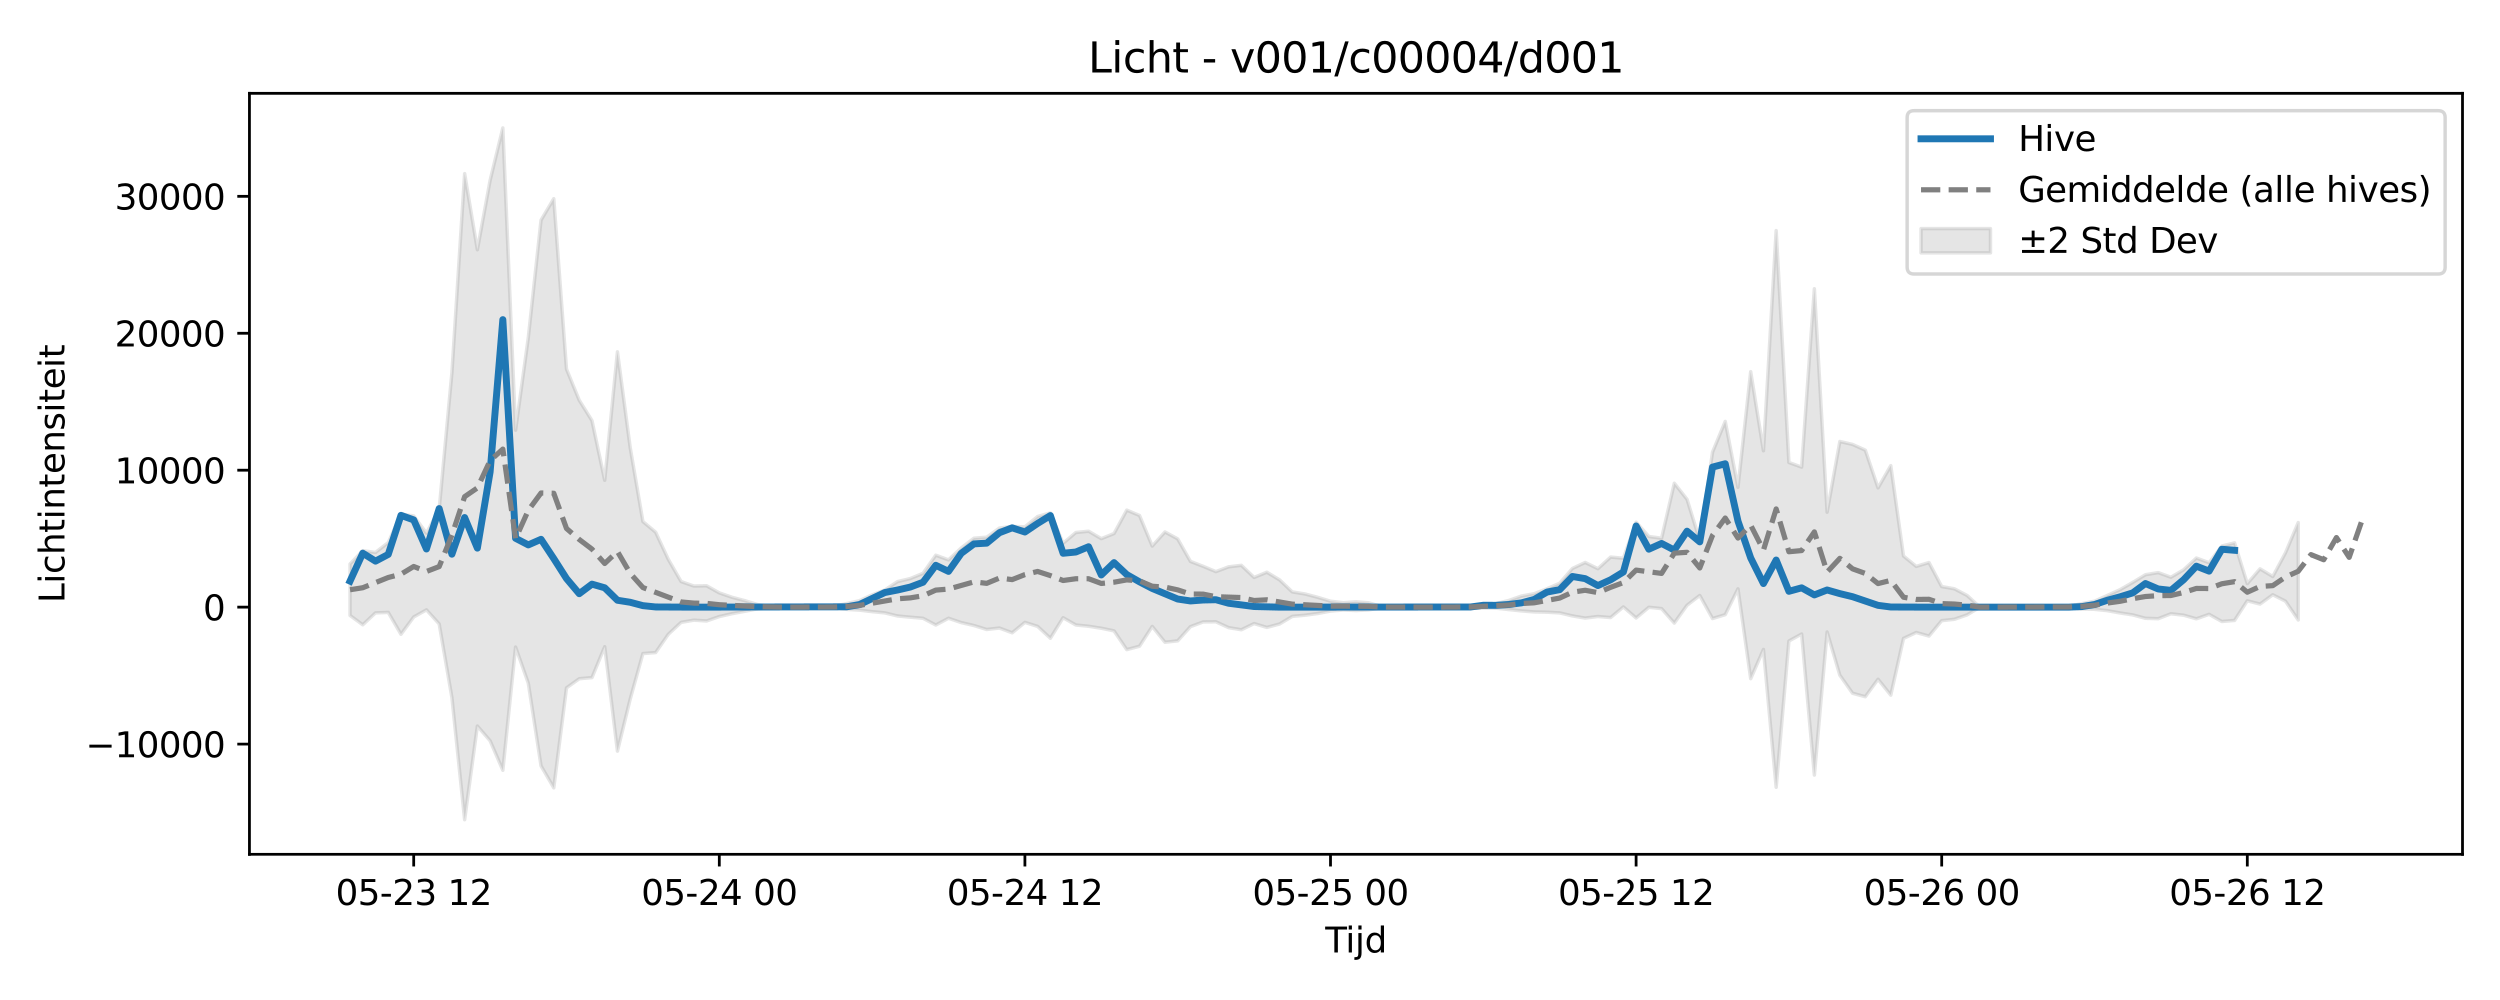 <?xml version="1.0" encoding="utf-8" standalone="no"?>
<!DOCTYPE svg PUBLIC "-//W3C//DTD SVG 1.1//EN"
  "http://www.w3.org/Graphics/SVG/1.1/DTD/svg11.dtd">
<svg xmlns:xlink="http://www.w3.org/1999/xlink" width="720pt" height="288pt" viewBox="0 0 720 288" xmlns="http://www.w3.org/2000/svg" version="1.1">
 <defs>
  <style type="text/css">*{stroke-linejoin: round; stroke-linecap: butt}</style>
 </defs>
 <g id="figure_1">
  <g id="patch_1">
   <path d="M 0 288 
L 720 288 
L 720 0 
L 0 0 
z
" style="fill: #ffffff"/>
  </g>
  <g id="axes_1">
   <g id="patch_2">
    <path d="M 71.84 246.04 
L 709.2 246.04 
L 709.2 26.88 
L 71.84 26.88 
z
" style="fill: #ffffff"/>
   </g>
   <g id="FillBetweenPolyCollection_1">
    <defs>
     <path id="m2d13019727" d="M 100.811 -125.565 
L 100.811 -110.744 
L 104.478 -108.057 
L 108.145 -111.491 
L 111.813 -111.62 
L 115.48 -105.324 
L 119.147 -110.3 
L 122.814 -112.36 
L 126.481 -108.309 
L 130.149 -87.107 
L 133.816 -51.922 
L 137.483 -78.899 
L 141.15 -74.654 
L 144.817 -66.156 
L 148.485 -101.648 
L 152.152 -91.238 
L 155.819 -67.425 
L 159.486 -61.1 
L 163.153 -89.901 
L 166.821 -92.525 
L 170.488 -92.843 
L 174.155 -101.749 
L 177.822 -71.667 
L 181.489 -86.632 
L 185.157 -99.777 
L 188.824 -100.059 
L 192.491 -105.344 
L 196.158 -108.758 
L 199.825 -109.392 
L 203.493 -109.16 
L 207.16 -110.43 
L 210.827 -111.26 
L 214.494 -111.948 
L 218.161 -112.654 
L 221.829 -113.078 
L 225.496 -113.138 
L 229.163 -113.139 
L 232.83 -113.139 
L 236.497 -113.129 
L 240.165 -112.981 
L 243.832 -112.504 
L 247.499 -112.279 
L 251.166 -111.841 
L 254.833 -111.488 
L 258.501 -110.594 
L 262.168 -110.247 
L 265.835 -109.935 
L 269.502 -107.991 
L 273.169 -109.944 
L 276.837 -108.691 
L 280.504 -107.845 
L 284.171 -106.707 
L 287.838 -107.124 
L 291.506 -105.751 
L 295.173 -108.756 
L 298.84 -107.592 
L 302.507 -104.177 
L 306.174 -110.102 
L 309.842 -108.003 
L 313.509 -107.639 
L 317.176 -107.065 
L 320.843 -106.306 
L 324.51 -100.903 
L 328.178 -101.885 
L 331.845 -107.587 
L 335.512 -103.032 
L 339.179 -103.437 
L 342.846 -107.524 
L 346.514 -108.883 
L 350.181 -108.922 
L 353.848 -107.237 
L 357.515 -106.63 
L 361.182 -108.413 
L 364.85 -107.304 
L 368.517 -108.287 
L 372.184 -110.485 
L 375.851 -110.816 
L 379.518 -111.311 
L 383.186 -112.011 
L 386.853 -112.326 
L 390.52 -112.161 
L 394.187 -112.34 
L 397.854 -113.03 
L 401.522 -113.13 
L 405.189 -113.139 
L 408.856 -113.139 
L 412.523 -113.139 
L 416.19 -113.135 
L 419.858 -113.088 
L 423.525 -113.015 
L 427.192 -112.851 
L 430.859 -112.848 
L 434.526 -112.445 
L 438.194 -112.052 
L 441.861 -111.76 
L 445.528 -111.687 
L 449.195 -111.482 
L 452.862 -110.614 
L 456.53 -109.992 
L 460.197 -110.443 
L 463.864 -110.143 
L 467.531 -113.208 
L 471.198 -110.017 
L 474.866 -113.101 
L 478.533 -112.717 
L 482.2 -108.554 
L 485.867 -113.684 
L 489.534 -116.509 
L 493.202 -109.853 
L 496.869 -110.979 
L 500.536 -118.417 
L 504.203 -92.535 
L 507.871 -100.958 
L 511.538 -61.248 
L 515.205 -103.389 
L 518.872 -105.405 
L 522.539 -64.774 
L 526.207 -105.986 
L 529.874 -93.54 
L 533.541 -88.34 
L 537.208 -87.342 
L 540.875 -92.37 
L 544.543 -87.802 
L 548.21 -104.129 
L 551.877 -105.843 
L 555.544 -104.812 
L 559.211 -109.25 
L 562.879 -109.646 
L 566.546 -110.922 
L 570.213 -113.139 
L 573.88 -113.139 
L 577.547 -113.102 
L 581.215 -113.139 
L 584.882 -113.139 
L 588.549 -113.138 
L 592.216 -113.114 
L 595.883 -112.946 
L 599.551 -112.602 
L 603.218 -112.516 
L 606.885 -112.131 
L 610.552 -111.47 
L 614.219 -110.906 
L 617.887 -109.926 
L 621.554 -109.811 
L 625.221 -111.234 
L 628.888 -110.824 
L 632.555 -109.78 
L 636.223 -111.069 
L 639.89 -109.005 
L 643.557 -109.317 
L 647.224 -114.967 
L 650.891 -114.029 
L 654.559 -116.711 
L 658.226 -114.854 
L 661.893 -109.442 
L 661.893 -137.51 
L 661.893 -137.51 
L 658.226 -128.8 
L 654.559 -121.96 
L 650.891 -124.174 
L 647.224 -119.919 
L 643.557 -131.647 
L 639.89 -130.743 
L 636.223 -125.944 
L 632.555 -127.284 
L 628.888 -123.901 
L 625.221 -121.755 
L 621.554 -123.095 
L 617.887 -122.478 
L 614.219 -120.252 
L 610.552 -118.165 
L 606.885 -116.496 
L 603.218 -114.859 
L 599.551 -114.147 
L 595.883 -113.445 
L 592.216 -113.177 
L 588.549 -113.14 
L 584.882 -113.139 
L 581.215 -113.139 
L 577.547 -113.195 
L 573.88 -113.139 
L 570.213 -113.139 
L 566.546 -116.493 
L 562.879 -118.425 
L 559.211 -119.071 
L 555.544 -125.996 
L 551.877 -124.878 
L 548.21 -127.868 
L 544.543 -153.896 
L 540.875 -147.495 
L 537.208 -158.358 
L 533.541 -160.004 
L 529.874 -160.85 
L 526.207 -140.482 
L 522.539 -204.847 
L 518.872 -153.469 
L 515.205 -154.807 
L 511.538 -221.598 
L 507.871 -158.172 
L 504.203 -180.954 
L 500.536 -147.666 
L 496.869 -166.636 
L 493.202 -157.776 
L 489.534 -132.338 
L 485.867 -144.19 
L 482.2 -148.834 
L 478.533 -132.999 
L 474.866 -133.49 
L 471.198 -137.607 
L 467.531 -127.23 
L 463.864 -127.566 
L 460.197 -124.214 
L 456.53 -126.012 
L 452.862 -124.285 
L 449.195 -120.035 
L 445.528 -118.44 
L 441.861 -117.02 
L 438.194 -116.341 
L 434.526 -115.066 
L 430.859 -114.189 
L 427.192 -113.896 
L 423.525 -113.376 
L 419.858 -113.22 
L 416.19 -113.146 
L 412.523 -113.139 
L 408.856 -113.139 
L 405.189 -113.139 
L 401.522 -113.153 
L 397.854 -113.31 
L 394.187 -114.398 
L 390.52 -114.681 
L 386.853 -114.421 
L 383.186 -114.855 
L 379.518 -115.969 
L 375.851 -116.938 
L 372.184 -117.526 
L 368.517 -120.998 
L 364.85 -123.205 
L 361.182 -121.696 
L 357.515 -125.185 
L 353.848 -124.755 
L 350.181 -123.373 
L 346.514 -124.899 
L 342.846 -126.321 
L 339.179 -132.797 
L 335.512 -134.799 
L 331.845 -130.736 
L 328.178 -139.542 
L 324.51 -141.086 
L 320.843 -134.346 
L 317.176 -132.866 
L 313.509 -135.013 
L 309.842 -134.641 
L 306.174 -131.527 
L 302.507 -140.284 
L 298.84 -139.249 
L 295.173 -136.281 
L 291.506 -136.398 
L 287.838 -135.923 
L 284.171 -133.285 
L 280.504 -133.002 
L 276.837 -130.184 
L 273.169 -126.756 
L 269.502 -128.106 
L 265.835 -122.887 
L 262.168 -121.382 
L 258.501 -120.507 
L 254.833 -118.08 
L 251.166 -116.67 
L 247.499 -114.993 
L 243.832 -114.171 
L 240.165 -113.378 
L 236.497 -113.154 
L 232.83 -113.139 
L 229.163 -113.139 
L 225.496 -113.141 
L 221.829 -113.235 
L 218.161 -113.904 
L 214.494 -115.016 
L 210.827 -115.982 
L 207.16 -117.252 
L 203.493 -119.302 
L 199.825 -119.224 
L 196.158 -120.512 
L 192.491 -126.879 
L 188.824 -134.728 
L 185.157 -137.792 
L 181.489 -159.138 
L 177.822 -186.684 
L 174.155 -149.682 
L 170.488 -166.862 
L 166.821 -172.732 
L 163.153 -181.696 
L 159.486 -230.781 
L 155.819 -224.611 
L 152.152 -190.803 
L 148.485 -164.096 
L 144.817 -251.158 
L 141.15 -236.046 
L 137.483 -216.072 
L 133.816 -237.994 
L 130.149 -180.685 
L 126.481 -141.335 
L 122.814 -134.46 
L 119.147 -139.409 
L 115.48 -139.947 
L 111.813 -131.742 
L 108.145 -128.896 
L 104.478 -129.412 
L 100.811 -125.565 
z
" style="stroke: #808080; stroke-opacity: 0.2"/>
    </defs>
    <g clip-path="url(#p998872193a)">
     <use xlink:href="#m2d13019727" x="0" y="288" style="fill: #808080; fill-opacity: 0.2; stroke: #808080; stroke-opacity: 0.2"/>
    </g>
   </g>
   <g id="matplotlib.axis_1">
    <g id="xtick_1">
     <g id="line2d_1">
      <defs>
       <path id="ma4dc95dc5b" d="M 0 0 
L 0 3.5 
" style="stroke: #000000; stroke-width: 0.8"/>
      </defs>
      <g>
       <use xlink:href="#ma4dc95dc5b" x="119.147" y="246.04" style="stroke: #000000; stroke-width: 0.8"/>
      </g>
     </g>
     <g id="text_1">
      <!-- 05-23 12 -->
      <g transform="translate(96.666 260.638) scale(0.1 -0.1)">
       <defs>
        <path id="DejaVuSans-30" d="M 2034 4250 
Q 1547 4250 1301 3770 
Q 1056 3291 1056 2328 
Q 1056 1369 1301 889 
Q 1547 409 2034 409 
Q 2525 409 2770 889 
Q 3016 1369 3016 2328 
Q 3016 3291 2770 3770 
Q 2525 4250 2034 4250 
z
M 2034 4750 
Q 2819 4750 3233 4129 
Q 3647 3509 3647 2328 
Q 3647 1150 3233 529 
Q 2819 -91 2034 -91 
Q 1250 -91 836 529 
Q 422 1150 422 2328 
Q 422 3509 836 4129 
Q 1250 4750 2034 4750 
z
" transform="scale(0.016)"/>
        <path id="DejaVuSans-35" d="M 691 4666 
L 3169 4666 
L 3169 4134 
L 1269 4134 
L 1269 2991 
Q 1406 3038 1543 3061 
Q 1681 3084 1819 3084 
Q 2600 3084 3056 2656 
Q 3513 2228 3513 1497 
Q 3513 744 3044 326 
Q 2575 -91 1722 -91 
Q 1428 -91 1123 -41 
Q 819 9 494 109 
L 494 744 
Q 775 591 1075 516 
Q 1375 441 1709 441 
Q 2250 441 2565 725 
Q 2881 1009 2881 1497 
Q 2881 1984 2565 2268 
Q 2250 2553 1709 2553 
Q 1456 2553 1204 2497 
Q 953 2441 691 2322 
L 691 4666 
z
" transform="scale(0.016)"/>
        <path id="DejaVuSans-2d" d="M 313 2009 
L 1997 2009 
L 1997 1497 
L 313 1497 
L 313 2009 
z
" transform="scale(0.016)"/>
        <path id="DejaVuSans-32" d="M 1228 531 
L 3431 531 
L 3431 0 
L 469 0 
L 469 531 
Q 828 903 1448 1529 
Q 2069 2156 2228 2338 
Q 2531 2678 2651 2914 
Q 2772 3150 2772 3378 
Q 2772 3750 2511 3984 
Q 2250 4219 1831 4219 
Q 1534 4219 1204 4116 
Q 875 4013 500 3803 
L 500 4441 
Q 881 4594 1212 4672 
Q 1544 4750 1819 4750 
Q 2544 4750 2975 4387 
Q 3406 4025 3406 3419 
Q 3406 3131 3298 2873 
Q 3191 2616 2906 2266 
Q 2828 2175 2409 1742 
Q 1991 1309 1228 531 
z
" transform="scale(0.016)"/>
        <path id="DejaVuSans-33" d="M 2597 2516 
Q 3050 2419 3304 2112 
Q 3559 1806 3559 1356 
Q 3559 666 3084 287 
Q 2609 -91 1734 -91 
Q 1441 -91 1130 -33 
Q 819 25 488 141 
L 488 750 
Q 750 597 1062 519 
Q 1375 441 1716 441 
Q 2309 441 2620 675 
Q 2931 909 2931 1356 
Q 2931 1769 2642 2001 
Q 2353 2234 1838 2234 
L 1294 2234 
L 1294 2753 
L 1863 2753 
Q 2328 2753 2575 2939 
Q 2822 3125 2822 3475 
Q 2822 3834 2567 4026 
Q 2313 4219 1838 4219 
Q 1578 4219 1281 4162 
Q 984 4106 628 3988 
L 628 4550 
Q 988 4650 1302 4700 
Q 1616 4750 1894 4750 
Q 2613 4750 3031 4423 
Q 3450 4097 3450 3541 
Q 3450 3153 3228 2886 
Q 3006 2619 2597 2516 
z
" transform="scale(0.016)"/>
        <path id="DejaVuSans-20" transform="scale(0.016)"/>
        <path id="DejaVuSans-31" d="M 794 531 
L 1825 531 
L 1825 4091 
L 703 3866 
L 703 4441 
L 1819 4666 
L 2450 4666 
L 2450 531 
L 3481 531 
L 3481 0 
L 794 0 
L 794 531 
z
" transform="scale(0.016)"/>
       </defs>
       <use xlink:href="#DejaVuSans-30"/>
       <use xlink:href="#DejaVuSans-35" transform="translate(63.623 0)"/>
       <use xlink:href="#DejaVuSans-2d" transform="translate(127.246 0)"/>
       <use xlink:href="#DejaVuSans-32" transform="translate(163.33 0)"/>
       <use xlink:href="#DejaVuSans-33" transform="translate(226.953 0)"/>
       <use xlink:href="#DejaVuSans-20" transform="translate(290.576 0)"/>
       <use xlink:href="#DejaVuSans-31" transform="translate(322.363 0)"/>
       <use xlink:href="#DejaVuSans-32" transform="translate(385.986 0)"/>
      </g>
     </g>
    </g>
    <g id="xtick_2">
     <g id="line2d_2">
      <g>
       <use xlink:href="#ma4dc95dc5b" x="207.16" y="246.04" style="stroke: #000000; stroke-width: 0.8"/>
      </g>
     </g>
     <g id="text_2">
      <!-- 05-24 00 -->
      <g transform="translate(184.679 260.638) scale(0.1 -0.1)">
       <defs>
        <path id="DejaVuSans-34" d="M 2419 4116 
L 825 1625 
L 2419 1625 
L 2419 4116 
z
M 2253 4666 
L 3047 4666 
L 3047 1625 
L 3713 1625 
L 3713 1100 
L 3047 1100 
L 3047 0 
L 2419 0 
L 2419 1100 
L 313 1100 
L 313 1709 
L 2253 4666 
z
" transform="scale(0.016)"/>
       </defs>
       <use xlink:href="#DejaVuSans-30"/>
       <use xlink:href="#DejaVuSans-35" transform="translate(63.623 0)"/>
       <use xlink:href="#DejaVuSans-2d" transform="translate(127.246 0)"/>
       <use xlink:href="#DejaVuSans-32" transform="translate(163.33 0)"/>
       <use xlink:href="#DejaVuSans-34" transform="translate(226.953 0)"/>
       <use xlink:href="#DejaVuSans-20" transform="translate(290.576 0)"/>
       <use xlink:href="#DejaVuSans-30" transform="translate(322.363 0)"/>
       <use xlink:href="#DejaVuSans-30" transform="translate(385.986 0)"/>
      </g>
     </g>
    </g>
    <g id="xtick_3">
     <g id="line2d_3">
      <g>
       <use xlink:href="#ma4dc95dc5b" x="295.173" y="246.04" style="stroke: #000000; stroke-width: 0.8"/>
      </g>
     </g>
     <g id="text_3">
      <!-- 05-24 12 -->
      <g transform="translate(272.692 260.638) scale(0.1 -0.1)">
       <use xlink:href="#DejaVuSans-30"/>
       <use xlink:href="#DejaVuSans-35" transform="translate(63.623 0)"/>
       <use xlink:href="#DejaVuSans-2d" transform="translate(127.246 0)"/>
       <use xlink:href="#DejaVuSans-32" transform="translate(163.33 0)"/>
       <use xlink:href="#DejaVuSans-34" transform="translate(226.953 0)"/>
       <use xlink:href="#DejaVuSans-20" transform="translate(290.576 0)"/>
       <use xlink:href="#DejaVuSans-31" transform="translate(322.363 0)"/>
       <use xlink:href="#DejaVuSans-32" transform="translate(385.986 0)"/>
      </g>
     </g>
    </g>
    <g id="xtick_4">
     <g id="line2d_4">
      <g>
       <use xlink:href="#ma4dc95dc5b" x="383.186" y="246.04" style="stroke: #000000; stroke-width: 0.8"/>
      </g>
     </g>
     <g id="text_4">
      <!-- 05-25 00 -->
      <g transform="translate(360.705 260.638) scale(0.1 -0.1)">
       <use xlink:href="#DejaVuSans-30"/>
       <use xlink:href="#DejaVuSans-35" transform="translate(63.623 0)"/>
       <use xlink:href="#DejaVuSans-2d" transform="translate(127.246 0)"/>
       <use xlink:href="#DejaVuSans-32" transform="translate(163.33 0)"/>
       <use xlink:href="#DejaVuSans-35" transform="translate(226.953 0)"/>
       <use xlink:href="#DejaVuSans-20" transform="translate(290.576 0)"/>
       <use xlink:href="#DejaVuSans-30" transform="translate(322.363 0)"/>
       <use xlink:href="#DejaVuSans-30" transform="translate(385.986 0)"/>
      </g>
     </g>
    </g>
    <g id="xtick_5">
     <g id="line2d_5">
      <g>
       <use xlink:href="#ma4dc95dc5b" x="471.198" y="246.04" style="stroke: #000000; stroke-width: 0.8"/>
      </g>
     </g>
     <g id="text_5">
      <!-- 05-25 12 -->
      <g transform="translate(448.718 260.638) scale(0.1 -0.1)">
       <use xlink:href="#DejaVuSans-30"/>
       <use xlink:href="#DejaVuSans-35" transform="translate(63.623 0)"/>
       <use xlink:href="#DejaVuSans-2d" transform="translate(127.246 0)"/>
       <use xlink:href="#DejaVuSans-32" transform="translate(163.33 0)"/>
       <use xlink:href="#DejaVuSans-35" transform="translate(226.953 0)"/>
       <use xlink:href="#DejaVuSans-20" transform="translate(290.576 0)"/>
       <use xlink:href="#DejaVuSans-31" transform="translate(322.363 0)"/>
       <use xlink:href="#DejaVuSans-32" transform="translate(385.986 0)"/>
      </g>
     </g>
    </g>
    <g id="xtick_6">
     <g id="line2d_6">
      <g>
       <use xlink:href="#ma4dc95dc5b" x="559.211" y="246.04" style="stroke: #000000; stroke-width: 0.8"/>
      </g>
     </g>
     <g id="text_6">
      <!-- 05-26 00 -->
      <g transform="translate(536.731 260.638) scale(0.1 -0.1)">
       <defs>
        <path id="DejaVuSans-36" d="M 2113 2584 
Q 1688 2584 1439 2293 
Q 1191 2003 1191 1497 
Q 1191 994 1439 701 
Q 1688 409 2113 409 
Q 2538 409 2786 701 
Q 3034 994 3034 1497 
Q 3034 2003 2786 2293 
Q 2538 2584 2113 2584 
z
M 3366 4563 
L 3366 3988 
Q 3128 4100 2886 4159 
Q 2644 4219 2406 4219 
Q 1781 4219 1451 3797 
Q 1122 3375 1075 2522 
Q 1259 2794 1537 2939 
Q 1816 3084 2150 3084 
Q 2853 3084 3261 2657 
Q 3669 2231 3669 1497 
Q 3669 778 3244 343 
Q 2819 -91 2113 -91 
Q 1303 -91 875 529 
Q 447 1150 447 2328 
Q 447 3434 972 4092 
Q 1497 4750 2381 4750 
Q 2619 4750 2861 4703 
Q 3103 4656 3366 4563 
z
" transform="scale(0.016)"/>
       </defs>
       <use xlink:href="#DejaVuSans-30"/>
       <use xlink:href="#DejaVuSans-35" transform="translate(63.623 0)"/>
       <use xlink:href="#DejaVuSans-2d" transform="translate(127.246 0)"/>
       <use xlink:href="#DejaVuSans-32" transform="translate(163.33 0)"/>
       <use xlink:href="#DejaVuSans-36" transform="translate(226.953 0)"/>
       <use xlink:href="#DejaVuSans-20" transform="translate(290.576 0)"/>
       <use xlink:href="#DejaVuSans-30" transform="translate(322.363 0)"/>
       <use xlink:href="#DejaVuSans-30" transform="translate(385.986 0)"/>
      </g>
     </g>
    </g>
    <g id="xtick_7">
     <g id="line2d_7">
      <g>
       <use xlink:href="#ma4dc95dc5b" x="647.224" y="246.04" style="stroke: #000000; stroke-width: 0.8"/>
      </g>
     </g>
     <g id="text_7">
      <!-- 05-26 12 -->
      <g transform="translate(624.744 260.638) scale(0.1 -0.1)">
       <use xlink:href="#DejaVuSans-30"/>
       <use xlink:href="#DejaVuSans-35" transform="translate(63.623 0)"/>
       <use xlink:href="#DejaVuSans-2d" transform="translate(127.246 0)"/>
       <use xlink:href="#DejaVuSans-32" transform="translate(163.33 0)"/>
       <use xlink:href="#DejaVuSans-36" transform="translate(226.953 0)"/>
       <use xlink:href="#DejaVuSans-20" transform="translate(290.576 0)"/>
       <use xlink:href="#DejaVuSans-31" transform="translate(322.363 0)"/>
       <use xlink:href="#DejaVuSans-32" transform="translate(385.986 0)"/>
      </g>
     </g>
    </g>
    <g id="text_8">
     <!-- Tijd -->
     <g transform="translate(381.67 274.317) scale(0.1 -0.1)">
      <defs>
       <path id="DejaVuSans-54" d="M -19 4666 
L 3928 4666 
L 3928 4134 
L 2272 4134 
L 2272 0 
L 1638 0 
L 1638 4134 
L -19 4134 
L -19 4666 
z
" transform="scale(0.016)"/>
       <path id="DejaVuSans-69" d="M 603 3500 
L 1178 3500 
L 1178 0 
L 603 0 
L 603 3500 
z
M 603 4863 
L 1178 4863 
L 1178 4134 
L 603 4134 
L 603 4863 
z
" transform="scale(0.016)"/>
       <path id="DejaVuSans-6a" d="M 603 3500 
L 1178 3500 
L 1178 -63 
Q 1178 -731 923 -1031 
Q 669 -1331 103 -1331 
L -116 -1331 
L -116 -844 
L 38 -844 
Q 366 -844 484 -692 
Q 603 -541 603 -63 
L 603 3500 
z
M 603 4863 
L 1178 4863 
L 1178 4134 
L 603 4134 
L 603 4863 
z
" transform="scale(0.016)"/>
       <path id="DejaVuSans-64" d="M 2906 2969 
L 2906 4863 
L 3481 4863 
L 3481 0 
L 2906 0 
L 2906 525 
Q 2725 213 2448 61 
Q 2172 -91 1784 -91 
Q 1150 -91 751 415 
Q 353 922 353 1747 
Q 353 2572 751 3078 
Q 1150 3584 1784 3584 
Q 2172 3584 2448 3432 
Q 2725 3281 2906 2969 
z
M 947 1747 
Q 947 1113 1208 752 
Q 1469 391 1925 391 
Q 2381 391 2643 752 
Q 2906 1113 2906 1747 
Q 2906 2381 2643 2742 
Q 2381 3103 1925 3103 
Q 1469 3103 1208 2742 
Q 947 2381 947 1747 
z
" transform="scale(0.016)"/>
      </defs>
      <use xlink:href="#DejaVuSans-54"/>
      <use xlink:href="#DejaVuSans-69" transform="translate(57.959 0)"/>
      <use xlink:href="#DejaVuSans-6a" transform="translate(85.742 0)"/>
      <use xlink:href="#DejaVuSans-64" transform="translate(113.525 0)"/>
     </g>
    </g>
   </g>
   <g id="matplotlib.axis_2">
    <g id="ytick_1">
     <g id="line2d_8">
      <defs>
       <path id="m5c191a9bf7" d="M 0 0 
L -3.5 0 
" style="stroke: #000000; stroke-width: 0.8"/>
      </defs>
      <g>
       <use xlink:href="#m5c191a9bf7" x="71.84" y="214.299" style="stroke: #000000; stroke-width: 0.8"/>
      </g>
     </g>
     <g id="text_9">
      <!-- −10000 -->
      <g transform="translate(24.648 218.098) scale(0.1 -0.1)">
       <defs>
        <path id="DejaVuSans-2212" d="M 678 2272 
L 4684 2272 
L 4684 1741 
L 678 1741 
L 678 2272 
z
" transform="scale(0.016)"/>
       </defs>
       <use xlink:href="#DejaVuSans-2212"/>
       <use xlink:href="#DejaVuSans-31" transform="translate(83.789 0)"/>
       <use xlink:href="#DejaVuSans-30" transform="translate(147.412 0)"/>
       <use xlink:href="#DejaVuSans-30" transform="translate(211.035 0)"/>
       <use xlink:href="#DejaVuSans-30" transform="translate(274.658 0)"/>
       <use xlink:href="#DejaVuSans-30" transform="translate(338.281 0)"/>
      </g>
     </g>
    </g>
    <g id="ytick_2">
     <g id="line2d_9">
      <g>
       <use xlink:href="#m5c191a9bf7" x="71.84" y="174.861" style="stroke: #000000; stroke-width: 0.8"/>
      </g>
     </g>
     <g id="text_10">
      <!-- 0 -->
      <g transform="translate(58.477 178.66) scale(0.1 -0.1)">
       <use xlink:href="#DejaVuSans-30"/>
      </g>
     </g>
    </g>
    <g id="ytick_3">
     <g id="line2d_10">
      <g>
       <use xlink:href="#m5c191a9bf7" x="71.84" y="135.423" style="stroke: #000000; stroke-width: 0.8"/>
      </g>
     </g>
     <g id="text_11">
      <!-- 10000 -->
      <g transform="translate(33.028 139.222) scale(0.1 -0.1)">
       <use xlink:href="#DejaVuSans-31"/>
       <use xlink:href="#DejaVuSans-30" transform="translate(63.623 0)"/>
       <use xlink:href="#DejaVuSans-30" transform="translate(127.246 0)"/>
       <use xlink:href="#DejaVuSans-30" transform="translate(190.869 0)"/>
       <use xlink:href="#DejaVuSans-30" transform="translate(254.492 0)"/>
      </g>
     </g>
    </g>
    <g id="ytick_4">
     <g id="line2d_11">
      <g>
       <use xlink:href="#m5c191a9bf7" x="71.84" y="95.985" style="stroke: #000000; stroke-width: 0.8"/>
      </g>
     </g>
     <g id="text_12">
      <!-- 20000 -->
      <g transform="translate(33.028 99.785) scale(0.1 -0.1)">
       <use xlink:href="#DejaVuSans-32"/>
       <use xlink:href="#DejaVuSans-30" transform="translate(63.623 0)"/>
       <use xlink:href="#DejaVuSans-30" transform="translate(127.246 0)"/>
       <use xlink:href="#DejaVuSans-30" transform="translate(190.869 0)"/>
       <use xlink:href="#DejaVuSans-30" transform="translate(254.492 0)"/>
      </g>
     </g>
    </g>
    <g id="ytick_5">
     <g id="line2d_12">
      <g>
       <use xlink:href="#m5c191a9bf7" x="71.84" y="56.548" style="stroke: #000000; stroke-width: 0.8"/>
      </g>
     </g>
     <g id="text_13">
      <!-- 30000 -->
      <g transform="translate(33.028 60.347) scale(0.1 -0.1)">
       <use xlink:href="#DejaVuSans-33"/>
       <use xlink:href="#DejaVuSans-30" transform="translate(63.623 0)"/>
       <use xlink:href="#DejaVuSans-30" transform="translate(127.246 0)"/>
       <use xlink:href="#DejaVuSans-30" transform="translate(190.869 0)"/>
       <use xlink:href="#DejaVuSans-30" transform="translate(254.492 0)"/>
      </g>
     </g>
    </g>
    <g id="text_14">
     <!-- Lichtintensiteit -->
     <g transform="translate(18.568 173.656) rotate(-90) scale(0.1 -0.1)">
      <defs>
       <path id="DejaVuSans-4c" d="M 628 4666 
L 1259 4666 
L 1259 531 
L 3531 531 
L 3531 0 
L 628 0 
L 628 4666 
z
" transform="scale(0.016)"/>
       <path id="DejaVuSans-63" d="M 3122 3366 
L 3122 2828 
Q 2878 2963 2633 3030 
Q 2388 3097 2138 3097 
Q 1578 3097 1268 2742 
Q 959 2388 959 1747 
Q 959 1106 1268 751 
Q 1578 397 2138 397 
Q 2388 397 2633 464 
Q 2878 531 3122 666 
L 3122 134 
Q 2881 22 2623 -34 
Q 2366 -91 2075 -91 
Q 1284 -91 818 406 
Q 353 903 353 1747 
Q 353 2603 823 3093 
Q 1294 3584 2113 3584 
Q 2378 3584 2631 3529 
Q 2884 3475 3122 3366 
z
" transform="scale(0.016)"/>
       <path id="DejaVuSans-68" d="M 3513 2113 
L 3513 0 
L 2938 0 
L 2938 2094 
Q 2938 2591 2744 2837 
Q 2550 3084 2163 3084 
Q 1697 3084 1428 2787 
Q 1159 2491 1159 1978 
L 1159 0 
L 581 0 
L 581 4863 
L 1159 4863 
L 1159 2956 
Q 1366 3272 1645 3428 
Q 1925 3584 2291 3584 
Q 2894 3584 3203 3211 
Q 3513 2838 3513 2113 
z
" transform="scale(0.016)"/>
       <path id="DejaVuSans-74" d="M 1172 4494 
L 1172 3500 
L 2356 3500 
L 2356 3053 
L 1172 3053 
L 1172 1153 
Q 1172 725 1289 603 
Q 1406 481 1766 481 
L 2356 481 
L 2356 0 
L 1766 0 
Q 1100 0 847 248 
Q 594 497 594 1153 
L 594 3053 
L 172 3053 
L 172 3500 
L 594 3500 
L 594 4494 
L 1172 4494 
z
" transform="scale(0.016)"/>
       <path id="DejaVuSans-6e" d="M 3513 2113 
L 3513 0 
L 2938 0 
L 2938 2094 
Q 2938 2591 2744 2837 
Q 2550 3084 2163 3084 
Q 1697 3084 1428 2787 
Q 1159 2491 1159 1978 
L 1159 0 
L 581 0 
L 581 3500 
L 1159 3500 
L 1159 2956 
Q 1366 3272 1645 3428 
Q 1925 3584 2291 3584 
Q 2894 3584 3203 3211 
Q 3513 2838 3513 2113 
z
" transform="scale(0.016)"/>
       <path id="DejaVuSans-65" d="M 3597 1894 
L 3597 1613 
L 953 1613 
Q 991 1019 1311 708 
Q 1631 397 2203 397 
Q 2534 397 2845 478 
Q 3156 559 3463 722 
L 3463 178 
Q 3153 47 2828 -22 
Q 2503 -91 2169 -91 
Q 1331 -91 842 396 
Q 353 884 353 1716 
Q 353 2575 817 3079 
Q 1281 3584 2069 3584 
Q 2775 3584 3186 3129 
Q 3597 2675 3597 1894 
z
M 3022 2063 
Q 3016 2534 2758 2815 
Q 2500 3097 2075 3097 
Q 1594 3097 1305 2825 
Q 1016 2553 972 2059 
L 3022 2063 
z
" transform="scale(0.016)"/>
       <path id="DejaVuSans-73" d="M 2834 3397 
L 2834 2853 
Q 2591 2978 2328 3040 
Q 2066 3103 1784 3103 
Q 1356 3103 1142 2972 
Q 928 2841 928 2578 
Q 928 2378 1081 2264 
Q 1234 2150 1697 2047 
L 1894 2003 
Q 2506 1872 2764 1633 
Q 3022 1394 3022 966 
Q 3022 478 2636 193 
Q 2250 -91 1575 -91 
Q 1294 -91 989 -36 
Q 684 19 347 128 
L 347 722 
Q 666 556 975 473 
Q 1284 391 1588 391 
Q 1994 391 2212 530 
Q 2431 669 2431 922 
Q 2431 1156 2273 1281 
Q 2116 1406 1581 1522 
L 1381 1569 
Q 847 1681 609 1914 
Q 372 2147 372 2553 
Q 372 3047 722 3315 
Q 1072 3584 1716 3584 
Q 2034 3584 2315 3537 
Q 2597 3491 2834 3397 
z
" transform="scale(0.016)"/>
      </defs>
      <use xlink:href="#DejaVuSans-4c"/>
      <use xlink:href="#DejaVuSans-69" transform="translate(55.713 0)"/>
      <use xlink:href="#DejaVuSans-63" transform="translate(83.496 0)"/>
      <use xlink:href="#DejaVuSans-68" transform="translate(138.477 0)"/>
      <use xlink:href="#DejaVuSans-74" transform="translate(201.855 0)"/>
      <use xlink:href="#DejaVuSans-69" transform="translate(241.064 0)"/>
      <use xlink:href="#DejaVuSans-6e" transform="translate(268.848 0)"/>
      <use xlink:href="#DejaVuSans-74" transform="translate(332.227 0)"/>
      <use xlink:href="#DejaVuSans-65" transform="translate(371.436 0)"/>
      <use xlink:href="#DejaVuSans-6e" transform="translate(432.959 0)"/>
      <use xlink:href="#DejaVuSans-73" transform="translate(496.338 0)"/>
      <use xlink:href="#DejaVuSans-69" transform="translate(548.438 0)"/>
      <use xlink:href="#DejaVuSans-74" transform="translate(576.221 0)"/>
      <use xlink:href="#DejaVuSans-65" transform="translate(615.43 0)"/>
      <use xlink:href="#DejaVuSans-69" transform="translate(676.953 0)"/>
      <use xlink:href="#DejaVuSans-74" transform="translate(704.736 0)"/>
     </g>
    </g>
   </g>
   <g id="line2d_13">
    <path d="M 100.811 167.355 
L 104.478 159.317 
L 108.145 161.612 
L 111.813 159.672 
L 115.48 148.42 
L 119.147 149.738 
L 122.814 158.104 
L 126.481 146.477 
L 130.149 159.606 
L 133.816 149.052 
L 137.483 157.86 
L 141.15 135.92 
L 144.817 92.061 
L 148.485 155.026 
L 152.152 156.933 
L 155.819 155.325 
L 159.486 160.875 
L 163.153 166.629 
L 166.821 170.983 
L 170.488 168.234 
L 174.155 169.285 
L 177.822 172.873 
L 181.489 173.454 
L 185.157 174.426 
L 188.824 174.805 
L 199.825 174.861 
L 243.832 174.761 
L 247.499 174.129 
L 254.833 170.646 
L 258.501 169.923 
L 262.168 169.069 
L 265.835 167.684 
L 269.502 162.805 
L 273.169 164.559 
L 276.837 159.368 
L 280.504 156.637 
L 284.171 156.429 
L 287.838 153.421 
L 291.506 152.016 
L 295.173 153.22 
L 298.84 150.743 
L 302.507 148.484 
L 306.174 159.34 
L 309.842 158.982 
L 313.509 157.462 
L 317.176 165.587 
L 320.843 162.036 
L 324.51 165.482 
L 328.178 167.566 
L 331.845 169.471 
L 339.179 172.524 
L 342.846 173.075 
L 346.514 172.8 
L 350.181 172.722 
L 353.848 173.737 
L 361.182 174.68 
L 368.517 174.857 
L 423.525 174.812 
L 427.192 174.32 
L 430.859 174.331 
L 434.526 174.093 
L 438.194 173.621 
L 441.861 172.635 
L 445.528 170.515 
L 449.195 169.821 
L 452.862 166.027 
L 456.53 166.645 
L 460.197 168.641 
L 463.864 166.98 
L 467.531 164.733 
L 471.198 151.483 
L 474.866 158.167 
L 478.533 156.515 
L 482.2 158.421 
L 485.867 152.985 
L 489.534 156.057 
L 493.202 134.527 
L 496.869 133.561 
L 500.536 150.066 
L 504.203 160.695 
L 507.871 168.063 
L 511.538 161.294 
L 515.205 170.297 
L 518.872 169.296 
L 522.539 171.337 
L 526.207 169.914 
L 529.874 170.961 
L 533.541 171.852 
L 540.875 174.342 
L 544.543 174.815 
L 555.544 174.861 
L 595.883 174.851 
L 599.551 174.697 
L 603.218 174.107 
L 606.885 172.887 
L 610.552 171.893 
L 614.219 170.754 
L 617.887 168.052 
L 621.554 169.62 
L 625.221 170.027 
L 628.888 166.956 
L 632.555 163.059 
L 636.223 164.486 
L 639.89 158.186 
L 643.557 158.483 
L 643.557 158.483 
" clip-path="url(#p998872193a)" style="fill: none; stroke: #1f77b4; stroke-width: 2; stroke-linecap: square"/>
   </g>
   <g id="line2d_14">
    <path d="M 100.811 169.846 
L 104.478 169.266 
L 111.813 166.319 
L 115.48 165.364 
L 119.147 163.146 
L 122.814 164.59 
L 126.481 163.178 
L 130.149 154.104 
L 133.816 143.042 
L 137.483 140.515 
L 141.15 132.65 
L 144.817 129.343 
L 148.485 155.128 
L 152.152 146.98 
L 155.819 141.982 
L 159.486 142.06 
L 163.153 152.201 
L 166.821 155.371 
L 170.488 158.147 
L 174.155 162.285 
L 177.822 158.824 
L 181.489 165.115 
L 185.157 169.215 
L 196.158 173.365 
L 199.825 173.692 
L 203.493 173.769 
L 207.16 174.159 
L 218.161 174.721 
L 225.496 174.861 
L 240.165 174.82 
L 243.832 174.662 
L 247.499 174.364 
L 258.501 172.45 
L 262.168 172.186 
L 265.835 171.589 
L 269.502 169.952 
L 273.169 169.65 
L 280.504 167.577 
L 284.171 168.004 
L 287.838 166.477 
L 291.506 166.926 
L 295.173 165.482 
L 298.84 164.579 
L 302.507 165.769 
L 306.174 167.186 
L 309.842 166.678 
L 313.509 166.674 
L 317.176 168.034 
L 320.843 167.674 
L 324.51 167.006 
L 328.178 167.286 
L 331.845 168.839 
L 335.512 169.085 
L 339.179 169.883 
L 342.846 171.077 
L 346.514 171.109 
L 350.181 171.852 
L 357.515 172.092 
L 361.182 172.945 
L 364.85 172.745 
L 372.184 173.995 
L 379.518 174.36 
L 383.186 174.567 
L 390.52 174.579 
L 394.187 174.631 
L 397.854 174.83 
L 412.523 174.861 
L 423.525 174.805 
L 434.526 174.245 
L 438.194 173.804 
L 441.861 173.61 
L 449.195 172.241 
L 452.862 170.55 
L 456.53 169.998 
L 460.197 170.672 
L 463.864 169.146 
L 467.531 167.781 
L 471.198 164.188 
L 478.533 165.142 
L 482.2 159.306 
L 485.867 159.063 
L 489.534 163.576 
L 493.202 154.186 
L 496.869 149.193 
L 500.536 154.959 
L 504.203 151.255 
L 507.871 158.435 
L 511.538 146.577 
L 515.205 158.902 
L 518.872 158.563 
L 522.539 153.19 
L 526.207 164.766 
L 529.874 160.805 
L 533.541 163.828 
L 537.208 165.15 
L 540.875 168.068 
L 544.543 167.151 
L 548.21 172.001 
L 551.877 172.64 
L 555.544 172.596 
L 559.211 173.84 
L 562.879 173.965 
L 566.546 174.293 
L 570.213 174.861 
L 595.883 174.805 
L 599.551 174.626 
L 603.218 174.312 
L 606.885 173.687 
L 610.552 173.183 
L 614.219 172.421 
L 617.887 171.798 
L 621.554 171.547 
L 625.221 171.505 
L 628.888 170.638 
L 632.555 169.468 
L 636.223 169.493 
L 639.89 168.126 
L 643.557 167.518 
L 647.224 170.557 
L 650.891 168.898 
L 654.559 168.665 
L 658.226 166.173 
L 661.893 164.524 
L 665.56 159.73 
L 669.227 161.202 
L 672.895 154.819 
L 676.562 160.515 
L 680.229 149.936 
L 680.229 149.936 
" clip-path="url(#p998872193a)" style="fill: none; stroke-dasharray: 5.55,2.4; stroke-dashoffset: 0; stroke: #808080; stroke-width: 1.5"/>
   </g>
   <g id="patch_3">
    <path d="M 71.84 246.04 
L 71.84 26.88 
" style="fill: none; stroke: #000000; stroke-width: 0.8; stroke-linejoin: miter; stroke-linecap: square"/>
   </g>
   <g id="patch_4">
    <path d="M 709.2 246.04 
L 709.2 26.88 
" style="fill: none; stroke: #000000; stroke-width: 0.8; stroke-linejoin: miter; stroke-linecap: square"/>
   </g>
   <g id="patch_5">
    <path d="M 71.84 246.04 
L 709.2 246.04 
" style="fill: none; stroke: #000000; stroke-width: 0.8; stroke-linejoin: miter; stroke-linecap: square"/>
   </g>
   <g id="patch_6">
    <path d="M 71.84 26.88 
L 709.2 26.88 
" style="fill: none; stroke: #000000; stroke-width: 0.8; stroke-linejoin: miter; stroke-linecap: square"/>
   </g>
   <g id="text_15">
    <!-- Licht - v001/c00004/d001 -->
    <g transform="translate(313.383 20.88) scale(0.12 -0.12)">
     <defs>
      <path id="DejaVuSans-76" d="M 191 3500 
L 800 3500 
L 1894 563 
L 2988 3500 
L 3597 3500 
L 2284 0 
L 1503 0 
L 191 3500 
z
" transform="scale(0.016)"/>
      <path id="DejaVuSans-2f" d="M 1625 4666 
L 2156 4666 
L 531 -594 
L 0 -594 
L 1625 4666 
z
" transform="scale(0.016)"/>
     </defs>
     <use xlink:href="#DejaVuSans-4c"/>
     <use xlink:href="#DejaVuSans-69" transform="translate(55.713 0)"/>
     <use xlink:href="#DejaVuSans-63" transform="translate(83.496 0)"/>
     <use xlink:href="#DejaVuSans-68" transform="translate(138.477 0)"/>
     <use xlink:href="#DejaVuSans-74" transform="translate(201.855 0)"/>
     <use xlink:href="#DejaVuSans-20" transform="translate(241.064 0)"/>
     <use xlink:href="#DejaVuSans-2d" transform="translate(272.852 0)"/>
     <use xlink:href="#DejaVuSans-20" transform="translate(308.936 0)"/>
     <use xlink:href="#DejaVuSans-76" transform="translate(340.723 0)"/>
     <use xlink:href="#DejaVuSans-30" transform="translate(399.902 0)"/>
     <use xlink:href="#DejaVuSans-30" transform="translate(463.525 0)"/>
     <use xlink:href="#DejaVuSans-31" transform="translate(527.148 0)"/>
     <use xlink:href="#DejaVuSans-2f" transform="translate(590.771 0)"/>
     <use xlink:href="#DejaVuSans-63" transform="translate(624.463 0)"/>
     <use xlink:href="#DejaVuSans-30" transform="translate(679.443 0)"/>
     <use xlink:href="#DejaVuSans-30" transform="translate(743.066 0)"/>
     <use xlink:href="#DejaVuSans-30" transform="translate(806.689 0)"/>
     <use xlink:href="#DejaVuSans-30" transform="translate(870.312 0)"/>
     <use xlink:href="#DejaVuSans-34" transform="translate(933.936 0)"/>
     <use xlink:href="#DejaVuSans-2f" transform="translate(997.559 0)"/>
     <use xlink:href="#DejaVuSans-64" transform="translate(1031.25 0)"/>
     <use xlink:href="#DejaVuSans-30" transform="translate(1094.727 0)"/>
     <use xlink:href="#DejaVuSans-30" transform="translate(1158.35 0)"/>
     <use xlink:href="#DejaVuSans-31" transform="translate(1221.973 0)"/>
    </g>
   </g>
   <g id="legend_1">
    <g id="patch_7">
     <path d="M 551.256 78.914 
L 702.2 78.914 
Q 704.2 78.914 704.2 76.914 
L 704.2 33.88 
Q 704.2 31.88 702.2 31.88 
L 551.256 31.88 
Q 549.256 31.88 549.256 33.88 
L 549.256 76.914 
Q 549.256 78.914 551.256 78.914 
z
" style="fill: #ffffff; opacity: 0.8; stroke: #cccccc; stroke-linejoin: miter"/>
    </g>
    <g id="line2d_15">
     <path d="M 553.256 39.978 
L 563.256 39.978 
L 573.256 39.978 
" style="fill: none; stroke: #1f77b4; stroke-width: 2; stroke-linecap: square"/>
    </g>
    <g id="text_16">
     <!-- Hive -->
     <g transform="translate(581.256 43.478) scale(0.1 -0.1)">
      <defs>
       <path id="DejaVuSans-48" d="M 628 4666 
L 1259 4666 
L 1259 2753 
L 3553 2753 
L 3553 4666 
L 4184 4666 
L 4184 0 
L 3553 0 
L 3553 2222 
L 1259 2222 
L 1259 0 
L 628 0 
L 628 4666 
z
" transform="scale(0.016)"/>
      </defs>
      <use xlink:href="#DejaVuSans-48"/>
      <use xlink:href="#DejaVuSans-69" transform="translate(75.195 0)"/>
      <use xlink:href="#DejaVuSans-76" transform="translate(102.979 0)"/>
      <use xlink:href="#DejaVuSans-65" transform="translate(162.158 0)"/>
     </g>
    </g>
    <g id="line2d_16">
     <path d="M 553.256 54.657 
L 563.256 54.657 
L 573.256 54.657 
" style="fill: none; stroke-dasharray: 5.55,2.4; stroke-dashoffset: 0; stroke: #808080; stroke-width: 1.5"/>
    </g>
    <g id="text_17">
     <!-- Gemiddelde (alle hives) -->
     <g transform="translate(581.256 58.157) scale(0.1 -0.1)">
      <defs>
       <path id="DejaVuSans-47" d="M 3809 666 
L 3809 1919 
L 2778 1919 
L 2778 2438 
L 4434 2438 
L 4434 434 
Q 4069 175 3628 42 
Q 3188 -91 2688 -91 
Q 1594 -91 976 548 
Q 359 1188 359 2328 
Q 359 3472 976 4111 
Q 1594 4750 2688 4750 
Q 3144 4750 3555 4637 
Q 3966 4525 4313 4306 
L 4313 3634 
Q 3963 3931 3569 4081 
Q 3175 4231 2741 4231 
Q 1884 4231 1454 3753 
Q 1025 3275 1025 2328 
Q 1025 1384 1454 906 
Q 1884 428 2741 428 
Q 3075 428 3337 486 
Q 3600 544 3809 666 
z
" transform="scale(0.016)"/>
       <path id="DejaVuSans-6d" d="M 3328 2828 
Q 3544 3216 3844 3400 
Q 4144 3584 4550 3584 
Q 5097 3584 5394 3201 
Q 5691 2819 5691 2113 
L 5691 0 
L 5113 0 
L 5113 2094 
Q 5113 2597 4934 2840 
Q 4756 3084 4391 3084 
Q 3944 3084 3684 2787 
Q 3425 2491 3425 1978 
L 3425 0 
L 2847 0 
L 2847 2094 
Q 2847 2600 2669 2842 
Q 2491 3084 2119 3084 
Q 1678 3084 1418 2786 
Q 1159 2488 1159 1978 
L 1159 0 
L 581 0 
L 581 3500 
L 1159 3500 
L 1159 2956 
Q 1356 3278 1631 3431 
Q 1906 3584 2284 3584 
Q 2666 3584 2933 3390 
Q 3200 3197 3328 2828 
z
" transform="scale(0.016)"/>
       <path id="DejaVuSans-6c" d="M 603 4863 
L 1178 4863 
L 1178 0 
L 603 0 
L 603 4863 
z
" transform="scale(0.016)"/>
       <path id="DejaVuSans-28" d="M 1984 4856 
Q 1566 4138 1362 3434 
Q 1159 2731 1159 2009 
Q 1159 1288 1364 580 
Q 1569 -128 1984 -844 
L 1484 -844 
Q 1016 -109 783 600 
Q 550 1309 550 2009 
Q 550 2706 781 3412 
Q 1013 4119 1484 4856 
L 1984 4856 
z
" transform="scale(0.016)"/>
       <path id="DejaVuSans-61" d="M 2194 1759 
Q 1497 1759 1228 1600 
Q 959 1441 959 1056 
Q 959 750 1161 570 
Q 1363 391 1709 391 
Q 2188 391 2477 730 
Q 2766 1069 2766 1631 
L 2766 1759 
L 2194 1759 
z
M 3341 1997 
L 3341 0 
L 2766 0 
L 2766 531 
Q 2569 213 2275 61 
Q 1981 -91 1556 -91 
Q 1019 -91 701 211 
Q 384 513 384 1019 
Q 384 1609 779 1909 
Q 1175 2209 1959 2209 
L 2766 2209 
L 2766 2266 
Q 2766 2663 2505 2880 
Q 2244 3097 1772 3097 
Q 1472 3097 1187 3025 
Q 903 2953 641 2809 
L 641 3341 
Q 956 3463 1253 3523 
Q 1550 3584 1831 3584 
Q 2591 3584 2966 3190 
Q 3341 2797 3341 1997 
z
" transform="scale(0.016)"/>
       <path id="DejaVuSans-29" d="M 513 4856 
L 1013 4856 
Q 1481 4119 1714 3412 
Q 1947 2706 1947 2009 
Q 1947 1309 1714 600 
Q 1481 -109 1013 -844 
L 513 -844 
Q 928 -128 1133 580 
Q 1338 1288 1338 2009 
Q 1338 2731 1133 3434 
Q 928 4138 513 4856 
z
" transform="scale(0.016)"/>
      </defs>
      <use xlink:href="#DejaVuSans-47"/>
      <use xlink:href="#DejaVuSans-65" transform="translate(77.49 0)"/>
      <use xlink:href="#DejaVuSans-6d" transform="translate(139.014 0)"/>
      <use xlink:href="#DejaVuSans-69" transform="translate(236.426 0)"/>
      <use xlink:href="#DejaVuSans-64" transform="translate(264.209 0)"/>
      <use xlink:href="#DejaVuSans-64" transform="translate(327.686 0)"/>
      <use xlink:href="#DejaVuSans-65" transform="translate(391.162 0)"/>
      <use xlink:href="#DejaVuSans-6c" transform="translate(452.686 0)"/>
      <use xlink:href="#DejaVuSans-64" transform="translate(480.469 0)"/>
      <use xlink:href="#DejaVuSans-65" transform="translate(543.945 0)"/>
      <use xlink:href="#DejaVuSans-20" transform="translate(605.469 0)"/>
      <use xlink:href="#DejaVuSans-28" transform="translate(637.256 0)"/>
      <use xlink:href="#DejaVuSans-61" transform="translate(676.27 0)"/>
      <use xlink:href="#DejaVuSans-6c" transform="translate(737.549 0)"/>
      <use xlink:href="#DejaVuSans-6c" transform="translate(765.332 0)"/>
      <use xlink:href="#DejaVuSans-65" transform="translate(793.115 0)"/>
      <use xlink:href="#DejaVuSans-20" transform="translate(854.639 0)"/>
      <use xlink:href="#DejaVuSans-68" transform="translate(886.426 0)"/>
      <use xlink:href="#DejaVuSans-69" transform="translate(949.805 0)"/>
      <use xlink:href="#DejaVuSans-76" transform="translate(977.588 0)"/>
      <use xlink:href="#DejaVuSans-65" transform="translate(1036.768 0)"/>
      <use xlink:href="#DejaVuSans-73" transform="translate(1098.291 0)"/>
      <use xlink:href="#DejaVuSans-29" transform="translate(1150.391 0)"/>
     </g>
    </g>
    <g id="patch_8">
     <path d="M 553.256 72.835 
L 573.256 72.835 
L 573.256 65.835 
L 553.256 65.835 
z
" style="fill: #808080; fill-opacity: 0.2; stroke: #808080; stroke-opacity: 0.2; stroke-linejoin: miter"/>
    </g>
    <g id="text_18">
     <!-- ±2 Std Dev -->
     <g transform="translate(581.256 72.835) scale(0.1 -0.1)">
      <defs>
       <path id="DejaVuSans-b1" d="M 2944 4013 
L 2944 2803 
L 4684 2803 
L 4684 2272 
L 2944 2272 
L 2944 1063 
L 2419 1063 
L 2419 2272 
L 678 2272 
L 678 2803 
L 2419 2803 
L 2419 4013 
L 2944 4013 
z
M 678 531 
L 4684 531 
L 4684 0 
L 678 0 
L 678 531 
z
" transform="scale(0.016)"/>
       <path id="DejaVuSans-53" d="M 3425 4513 
L 3425 3897 
Q 3066 4069 2747 4153 
Q 2428 4238 2131 4238 
Q 1616 4238 1336 4038 
Q 1056 3838 1056 3469 
Q 1056 3159 1242 3001 
Q 1428 2844 1947 2747 
L 2328 2669 
Q 3034 2534 3370 2195 
Q 3706 1856 3706 1288 
Q 3706 609 3251 259 
Q 2797 -91 1919 -91 
Q 1588 -91 1214 -16 
Q 841 59 441 206 
L 441 856 
Q 825 641 1194 531 
Q 1563 422 1919 422 
Q 2459 422 2753 634 
Q 3047 847 3047 1241 
Q 3047 1584 2836 1778 
Q 2625 1972 2144 2069 
L 1759 2144 
Q 1053 2284 737 2584 
Q 422 2884 422 3419 
Q 422 4038 858 4394 
Q 1294 4750 2059 4750 
Q 2388 4750 2728 4690 
Q 3069 4631 3425 4513 
z
" transform="scale(0.016)"/>
       <path id="DejaVuSans-44" d="M 1259 4147 
L 1259 519 
L 2022 519 
Q 2988 519 3436 956 
Q 3884 1394 3884 2338 
Q 3884 3275 3436 3711 
Q 2988 4147 2022 4147 
L 1259 4147 
z
M 628 4666 
L 1925 4666 
Q 3281 4666 3915 4102 
Q 4550 3538 4550 2338 
Q 4550 1131 3912 565 
Q 3275 0 1925 0 
L 628 0 
L 628 4666 
z
" transform="scale(0.016)"/>
      </defs>
      <use xlink:href="#DejaVuSans-b1"/>
      <use xlink:href="#DejaVuSans-32" transform="translate(83.789 0)"/>
      <use xlink:href="#DejaVuSans-20" transform="translate(147.412 0)"/>
      <use xlink:href="#DejaVuSans-53" transform="translate(179.199 0)"/>
      <use xlink:href="#DejaVuSans-74" transform="translate(242.676 0)"/>
      <use xlink:href="#DejaVuSans-64" transform="translate(281.885 0)"/>
      <use xlink:href="#DejaVuSans-20" transform="translate(345.361 0)"/>
      <use xlink:href="#DejaVuSans-44" transform="translate(377.148 0)"/>
      <use xlink:href="#DejaVuSans-65" transform="translate(454.15 0)"/>
      <use xlink:href="#DejaVuSans-76" transform="translate(515.674 0)"/>
     </g>
    </g>
   </g>
  </g>
 </g>
 <defs>
  <clipPath id="p998872193a">
   <rect x="71.84" y="26.88" width="637.36" height="219.16"/>
  </clipPath>
 </defs>
</svg>

